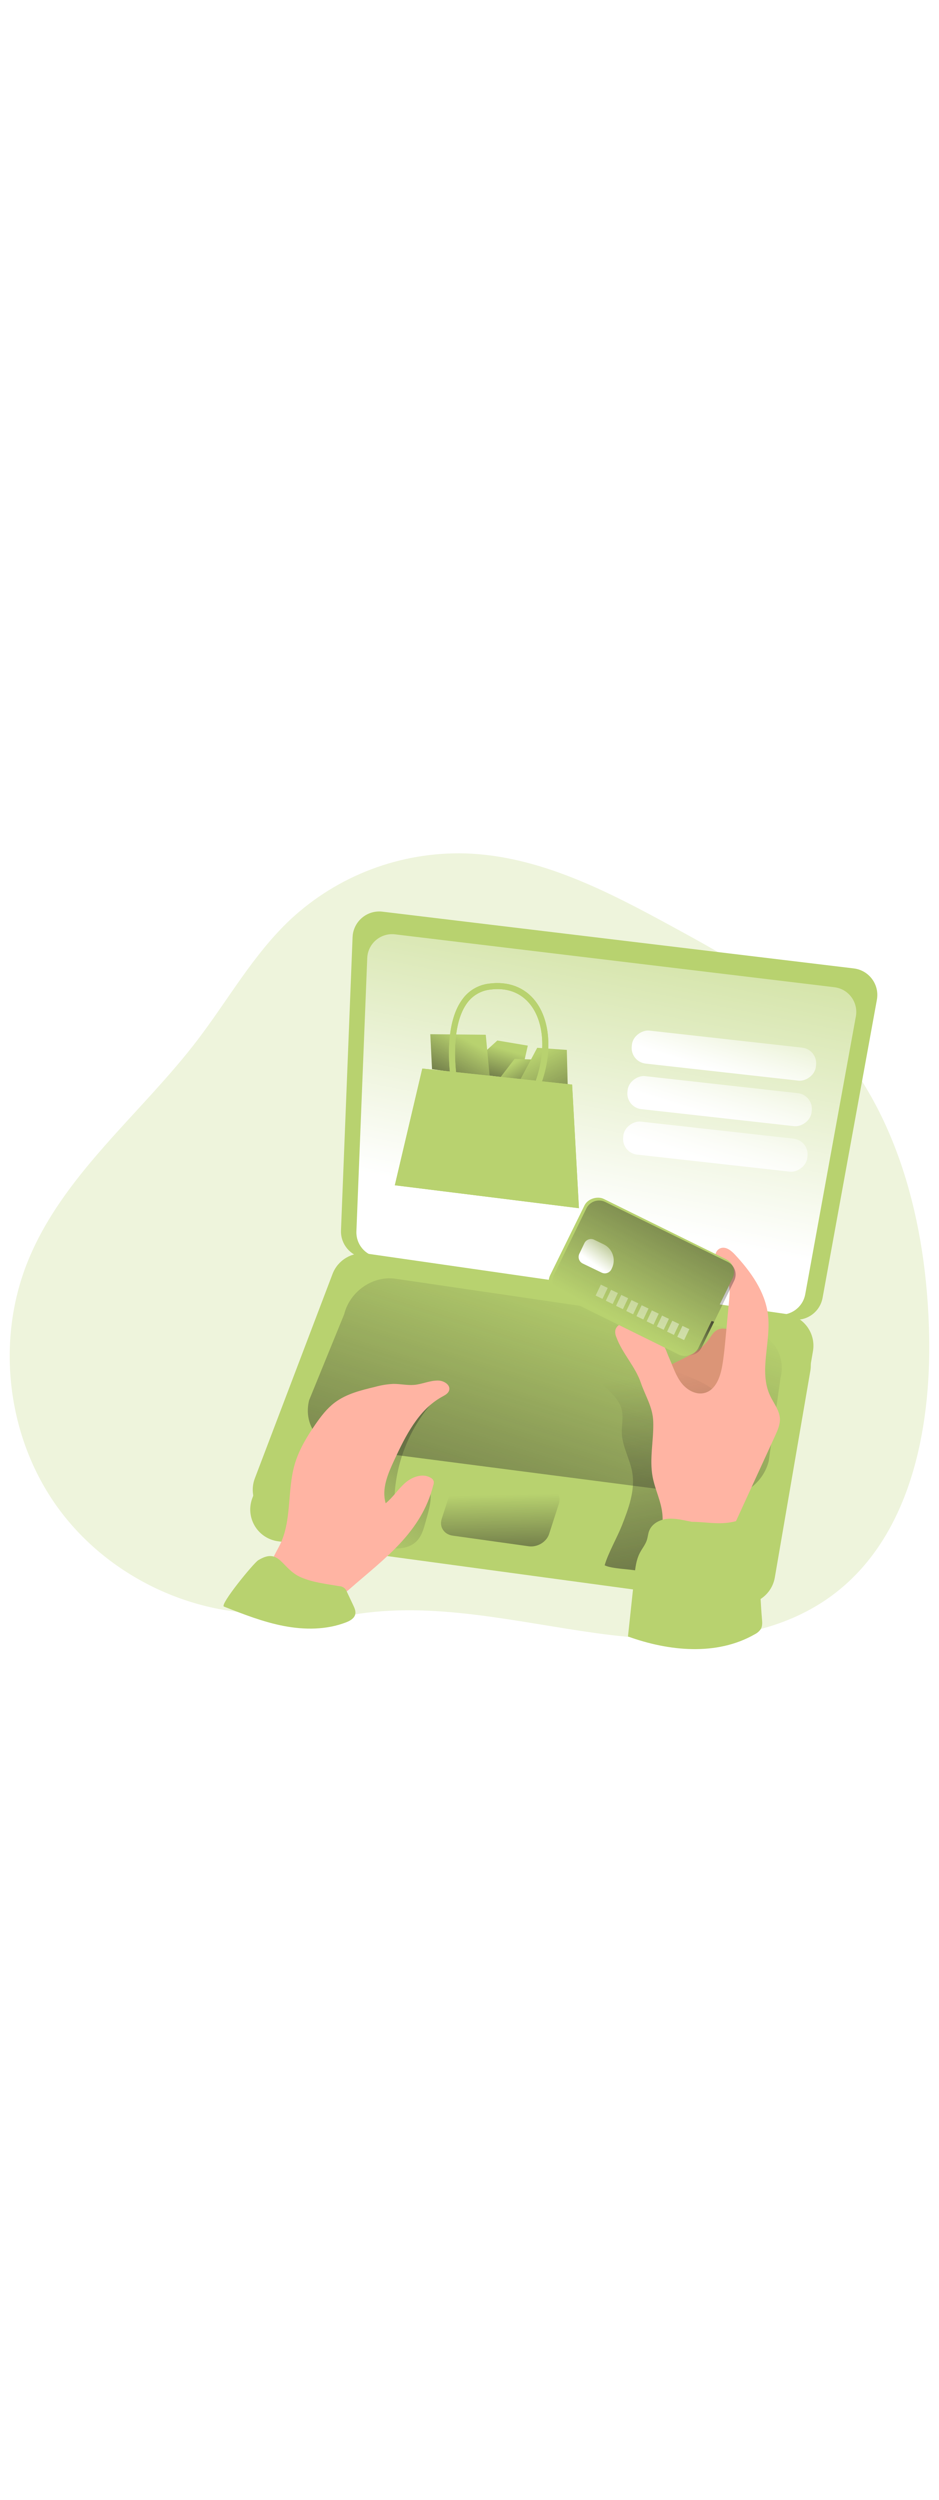 <svg id="_0294_online_payment_1" xmlns="http://www.w3.org/2000/svg" xmlns:xlink="http://www.w3.org/1999/xlink" viewBox="0 0 500 500" data-imageid="online-payment-1-90" imageName="Online Payment 1" class="illustrations_image" style="width: 188px;"><defs><style>.cls-1_online-payment-1-90{fill:url(#linear-gradient);}.cls-1_online-payment-1-90,.cls-2_online-payment-1-90,.cls-3_online-payment-1-90,.cls-4_online-payment-1-90,.cls-5_online-payment-1-90,.cls-6_online-payment-1-90,.cls-7_online-payment-1-90,.cls-8_online-payment-1-90,.cls-9_online-payment-1-90,.cls-10_online-payment-1-90,.cls-11_online-payment-1-90,.cls-12_online-payment-1-90,.cls-13_online-payment-1-90,.cls-14_online-payment-1-90,.cls-15_online-payment-1-90,.cls-16_online-payment-1-90,.cls-17_online-payment-1-90,.cls-18_online-payment-1-90,.cls-19_online-payment-1-90,.cls-20_online-payment-1-90,.cls-21_online-payment-1-90,.cls-22_online-payment-1-90,.cls-23_online-payment-1-90,.cls-24_online-payment-1-90,.cls-25_online-payment-1-90,.cls-26_online-payment-1-90,.cls-27_online-payment-1-90,.cls-28_online-payment-1-90,.cls-29_online-payment-1-90{stroke-width:0px;}.cls-2_online-payment-1-90{fill:url(#linear-gradient-25-online-payment-1-90);}.cls-3_online-payment-1-90{fill:url(#linear-gradient-11-online-payment-1-90);}.cls-4_online-payment-1-90{fill:url(#linear-gradient-12-online-payment-1-90);}.cls-5_online-payment-1-90{fill:url(#linear-gradient-13-online-payment-1-90);}.cls-6_online-payment-1-90{fill:url(#linear-gradient-10-online-payment-1-90);}.cls-7_online-payment-1-90{fill:url(#linear-gradient-17-online-payment-1-90);}.cls-8_online-payment-1-90{fill:url(#linear-gradient-16-online-payment-1-90);}.cls-9_online-payment-1-90{fill:url(#linear-gradient-19-online-payment-1-90);}.cls-10_online-payment-1-90{fill:url(#linear-gradient-15-online-payment-1-90);}.cls-11_online-payment-1-90{fill:url(#linear-gradient-23-online-payment-1-90);}.cls-12_online-payment-1-90{fill:url(#linear-gradient-21-online-payment-1-90);}.cls-13_online-payment-1-90{fill:url(#linear-gradient-18-online-payment-1-90);}.cls-14_online-payment-1-90{fill:url(#linear-gradient-14-online-payment-1-90);}.cls-15_online-payment-1-90{fill:url(#linear-gradient-22-online-payment-1-90);}.cls-16_online-payment-1-90{fill:url(#linear-gradient-20-online-payment-1-90);}.cls-17_online-payment-1-90{fill:url(#linear-gradient-24-online-payment-1-90);}.cls-18_online-payment-1-90{fill:url(#linear-gradient-4-online-payment-1-90);}.cls-19_online-payment-1-90{fill:url(#linear-gradient-2-online-payment-1-90);}.cls-20_online-payment-1-90{fill:url(#linear-gradient-3-online-payment-1-90);}.cls-21_online-payment-1-90{fill:url(#linear-gradient-8-online-payment-1-90);}.cls-22_online-payment-1-90{fill:url(#linear-gradient-9-online-payment-1-90);}.cls-23_online-payment-1-90{fill:url(#linear-gradient-7-online-payment-1-90);}.cls-24_online-payment-1-90{fill:url(#linear-gradient-5-online-payment-1-90);}.cls-25_online-payment-1-90{fill:url(#linear-gradient-6-online-payment-1-90);}.cls-26_online-payment-1-90{isolation:isolate;opacity:.24;}.cls-26_online-payment-1-90,.cls-29_online-payment-1-90{fill:#68e1fd;}.cls-27_online-payment-1-90{fill:#db9577;}.cls-28_online-payment-1-90{fill:#ffb4a3;}</style><linearGradient id="linear-gradient-online-payment-1-90" x1="-546.8" y1="2539.86" x2="-528.53" y2="2201.02" gradientTransform="translate(827.6 2858.21) scale(1 -1)" gradientUnits="userSpaceOnUse"><stop offset="0" stop-color="#231f20" stop-opacity="0"/><stop offset="1" stop-color="#231f20"/></linearGradient><linearGradient id="linear-gradient-2-online-payment-1-90" x1="-476.5" y1="2870.23" x2="-549.56" y2="2503.08" gradientTransform="translate(827.6 2858.21) scale(1 -1)" gradientUnits="userSpaceOnUse"><stop offset="0" stop-color="#fff" stop-opacity="0"/><stop offset=".66" stop-color="#fff"/></linearGradient><linearGradient id="linear-gradient-3-online-payment-1-90" x1="-581.84" y1="2722.85" x2="-591.73" y2="2689.66" gradientTransform="translate(849 2865.64) scale(1 -1)" xlink:href="#linear-gradient-online-payment-1-90"/><linearGradient id="linear-gradient-4-online-payment-1-90" x1="-572.96" y1="2716.56" x2="-557.43" y2="2689.46" gradientTransform="translate(849 2865.64) scale(1 -1)" xlink:href="#linear-gradient-online-payment-1-90"/><linearGradient id="linear-gradient-5-online-payment-1-90" x1="-562.66" y1="2720.06" x2="-530.69" y2="2657.04" gradientTransform="translate(849 2865.64) scale(1 -1)" xlink:href="#linear-gradient-online-payment-1-90"/><linearGradient id="linear-gradient-6-online-payment-1-90" x1="-599.62" y1="2726.94" x2="-623.06" y2="2684.01" gradientTransform="translate(849 2865.64) scale(1 -1)" xlink:href="#linear-gradient-online-payment-1-90"/><linearGradient id="linear-gradient-7-online-payment-1-90" x1="-514.05" y1="2595.62" x2="-611.02" y2="2290.58" xlink:href="#linear-gradient-online-payment-1-90"/><linearGradient id="linear-gradient-8-online-payment-1-90" x1="-1122.29" y1="2433.3" x2="-1110.78" y2="2367.74" gradientTransform="translate(660.71 2769.42) rotate(7.97) scale(1.01 -.95) skewX(9.53)" xlink:href="#linear-gradient-online-payment-1-90"/><linearGradient id="linear-gradient-9-online-payment-1-90" x1="-661.4" y1="2644.7" x2="-674.46" y2="2579.12" gradientTransform="translate(-2224.93 814.85) rotate(90) scale(1 -1)" xlink:href="#linear-gradient-2-online-payment-1-90"/><linearGradient id="linear-gradient-10-online-payment-1-90" x1="-661" y1="2620.4" x2="-674.05" y2="2554.81" gradientTransform="translate(-2202.91 838.66) rotate(90) scale(1 -1)" xlink:href="#linear-gradient-2-online-payment-1-90"/><linearGradient id="linear-gradient-11-online-payment-1-90" x1="-660.58" y1="2596.09" x2="-673.63" y2="2530.51" gradientTransform="translate(-2180.89 862.44) rotate(90) scale(1 -1)" xlink:href="#linear-gradient-2-online-payment-1-90"/><linearGradient id="linear-gradient-12-online-payment-1-90" x1="-482.81" y1="2541.66" x2="-446.28" y2="2333.43" xlink:href="#linear-gradient-online-payment-1-90"/><linearGradient id="linear-gradient-13-online-payment-1-90" x1="-641.42" y1="2447.91" x2="-498.49" y2="2630.57" xlink:href="#linear-gradient-online-payment-1-90"/><linearGradient id="linear-gradient-14-online-payment-1-90" x1="361.76" y1="304.41" x2="381.08" y2="276.49" gradientTransform="matrix(1,0,0,1,0,0)" xlink:href="#linear-gradient-online-payment-1-90"/><linearGradient id="linear-gradient-15-online-payment-1-90" x1="330.1" y1="288.28" x2="399.66" y2="161.09" gradientTransform="matrix(1,0,0,1,0,0)" xlink:href="#linear-gradient-online-payment-1-90"/><linearGradient id="linear-gradient-16-online-payment-1-90" x1="-1297.16" y1="2051.65" x2="-1303.04" y2="2022.14" gradientTransform="translate(608.35 2652.15) rotate(25.66) scale(1 -1)" xlink:href="#linear-gradient-2-online-payment-1-90"/><linearGradient id="linear-gradient-17-online-payment-1-90" x1="-1079.07" y1="1886.36" x2="-479.95" y2="1545.4" gradientTransform="translate(-1815.15 1471.72) rotate(90) scale(1.27 -1.18)" xlink:href="#linear-gradient-2-online-payment-1-90"/><linearGradient id="linear-gradient-18-online-payment-1-90" x1="-1077.95" y1="1888.34" x2="-478.82" y2="1547.38" gradientTransform="translate(-1809.59 1468.37) rotate(90) scale(1.27 -1.18)" xlink:href="#linear-gradient-2-online-payment-1-90"/><linearGradient id="linear-gradient-19-online-payment-1-90" x1="-1076.82" y1="1890.32" x2="-477.7" y2="1549.35" gradientTransform="translate(-1804.04 1465.03) rotate(90) scale(1.27 -1.18)" xlink:href="#linear-gradient-2-online-payment-1-90"/><linearGradient id="linear-gradient-20-online-payment-1-90" x1="-1075.69" y1="1892.3" x2="-476.57" y2="1551.32" gradientTransform="translate(-1798.47 1461.69) rotate(90) scale(1.27 -1.18)" xlink:href="#linear-gradient-2-online-payment-1-90"/><linearGradient id="linear-gradient-21-online-payment-1-90" x1="-1074.58" y1="1894.27" x2="-475.45" y2="1553.3" gradientTransform="translate(-1792.91 1458.35) rotate(90) scale(1.27 -1.18)" xlink:href="#linear-gradient-2-online-payment-1-90"/><linearGradient id="linear-gradient-22-online-payment-1-90" x1="-1073.45" y1="1896.24" x2="-474.32" y2="1555.28" gradientTransform="translate(-1787.35 1455.01) rotate(90) scale(1.27 -1.18)" xlink:href="#linear-gradient-2-online-payment-1-90"/><linearGradient id="linear-gradient-23-online-payment-1-90" x1="-1072.32" y1="1898.22" x2="-473.2" y2="1557.25" gradientTransform="translate(-1781.79 1451.67) rotate(90) scale(1.27 -1.18)" xlink:href="#linear-gradient-2-online-payment-1-90"/><linearGradient id="linear-gradient-24-online-payment-1-90" x1="-1071.19" y1="1900.2" x2="-472.07" y2="1559.24" gradientTransform="translate(-1776.23 1448.31) rotate(90) scale(1.27 -1.18)" xlink:href="#linear-gradient-2-online-payment-1-90"/><linearGradient id="linear-gradient-25-online-payment-1-90" x1="-1070.07" y1="1902.18" x2="-470.94" y2="1561.21" gradientTransform="translate(-1770.67 1444.98) rotate(90) scale(1.27 -1.18)" xlink:href="#linear-gradient-2-online-payment-1-90"/></defs><g id="background_online-payment-1-90"><path class="cls-26_online-payment-1-90 targetColor" d="M187.8,444.02c42.93-7.23,86.5,3.81,129.62,9.79,43.12,5.98,90.65,5.77,125.66-20.07,41.2-30.43,52.75-87.21,51.67-138.42-1.21-59.28-16.72-121.23-58.2-163.62-22.12-22.6-50.19-38.28-77.96-53.4-34.71-18.93-71.21-37.95-110.72-39.25-34.54-.95-68.06,11.71-93.34,35.27-19.68,18.51-33.05,42.63-49.46,64.1-30.32,39.66-72.11,71.95-90.55,118.33-16.79,42.21-10.64,92.77,15.82,129.69,26.46,36.92,72.3,59.06,117.66,56.78" style="fill: rgb(184, 210, 111);"/></g><g id="laptop_online-payment-1-90"><path class="cls-29_online-payment-1-90 targetColor" d="M147.99,404.93l245.5,33.27c9.1,1.23,17.54-4.96,19.09-14.01l18.91-109.89c1.59-9.29-4.64-18.11-13.93-19.71-.15-.03-.3-.05-.45-.07l-223.03-32.08c-7.9-1.14-15.53,3.35-18.37,10.81l-41.34,108.72c-3.35,8.8,1.06,18.66,9.87,22.01,1.21.46,2.47.78,3.76.96Z" style="fill: rgb(184, 210, 111);"/><path class="cls-1_online-payment-1-90" d="M147.99,404.93l245.5,33.27c9.1,1.23,17.54-4.96,19.09-14.01l18.91-109.89c1.59-9.29-4.64-18.11-13.93-19.71-.15-.03-.3-.05-.45-.07l-223.03-32.08c-7.9-1.14-15.53,3.35-18.37,10.81l-41.34,108.72c-3.35,8.8,1.06,18.66,9.87,22.01,1.21.46,2.47.78,3.76.96Z"/><path class="cls-29_online-payment-1-90 targetColor" d="M193.73,254.21l228.27,32.76c7.55,1.09,14.61-3.97,16-11.48l28.93-158.6c1.41-7.72-3.72-15.12-11.44-16.53-.28-.05-.56-.09-.85-.13l-251-30.19c-7.79-.94-14.87,4.62-15.81,12.42-.05.38-.08.75-.09,1.13l-6.17,156.01c-.27,7.26,4.98,13.56,12.17,14.6Z" style="fill: rgb(184, 210, 111);"/><path class="cls-29_online-payment-1-90 targetColor" d="M201.12,253.75l212.73,30.54c7.05,1.02,13.64-3.73,14.92-10.73l26.96-147.8c1.32-7.19-3.44-14.1-10.64-15.41-.27-.05-.54-.09-.81-.12l-233.93-28.13c-7.27-.86-13.86,4.33-14.72,11.59-.04.34-.07.69-.08,1.04l-5.77,145.37c-.28,6.79,4.62,12.7,11.35,13.67Z" style="fill: rgb(184, 210, 111);"/><path class="cls-19_online-payment-1-90" d="M201.12,253.75l212.73,30.54c7.05,1.02,13.64-3.73,14.92-10.73l26.96-147.8c1.32-7.19-3.44-14.1-10.64-15.41-.27-.05-.54-.09-.81-.12l-233.93-28.13c-7.27-.86-13.86,4.33-14.72,11.59-.04.34-.07.69-.08,1.04l-5.77,145.37c-.28,6.79,4.62,12.7,11.35,13.67Z"/><polygon class="cls-29_online-payment-1-90 targetColor" points="255.02 147.47 264.83 138.57 281.04 141.3 276.93 159.57 248.62 155.46 255.02 147.47" style="fill: rgb(184, 210, 111);"/><polygon class="cls-20_online-payment-1-90" points="255.02 147.47 264.83 138.57 281.04 141.3 276.93 159.57 248.62 155.46 255.02 147.47"/><polygon class="cls-29_online-payment-1-90 targetColor" points="274.04 148.3 290.71 148.99 292.3 161.55 266.5 158.12 274.04 148.3" style="fill: rgb(184, 210, 111);"/><polygon class="cls-18_online-payment-1-90" points="274.04 148.3 290.71 148.99 292.3 161.55 266.5 158.12 274.04 148.3"/><polygon class="cls-29_online-payment-1-90 targetColor" points="286.06 142.45 276.93 159.57 302.28 162.08 301.82 143.58 286.06 142.45" style="fill: rgb(184, 210, 111);"/><polygon class="cls-24_online-payment-1-90" points="286.06 142.45 276.93 159.57 302.28 162.08 301.82 143.58 286.06 142.45"/><polygon class="cls-29_online-payment-1-90 targetColor" points="230.05 153.78 229.13 135.22 258.66 135.51 260.8 158.35 230.05 153.78" style="fill: rgb(184, 210, 111);"/><polygon class="cls-25_online-payment-1-90" points="230.05 153.78 229.13 135.22 258.66 135.51 260.8 158.35 230.05 153.78"/><path class="cls-29_online-payment-1-90 targetColor" d="M149.36,394.43l245.52,33.32c9.1,1.23,17.54-4.96,19.09-14.01l18.91-109.89c1.62-9.27-4.58-18.11-13.86-19.73-.18-.03-.37-.06-.55-.09l-223.03-32.09c-7.9-1.14-15.53,3.35-18.37,10.81l-41.37,108.72c-3.35,8.8,1.07,18.66,9.87,22.01,1.22.46,2.49.79,3.78.96Z" style="fill: rgb(184, 210, 111);"/><path class="cls-23_online-payment-1-90" d="M381.96,381.2l-200.99-26.02c-12.08-1.77-19.43-13.09-16.37-25.27l18.68-45.75c3.04-12.19,15.29-20.64,27.37-18.86l188.56,27.65c12.08,1.77,19.43,13.09,16.37,25.27l-6.25,44.12c-3.04,12.18-15.3,20.64-27.37,18.86Z"/><path class="cls-21_online-payment-1-90" d="M281.51,407.6l-40.43-5.65c-4.63-.65-7.26-4.63-5.89-8.9l5.17-15.95c1.38-4.28,6.26-7.21,10.89-6.56l40.43,5.65c4.63.65,7.26,4.63,5.88,8.9l-5.16,15.95c-1.36,4.28-6.27,7.21-10.89,6.56Z"/><polygon class="cls-29_online-payment-1-90 targetColor" points="308.27 227.77 210.24 215.57 224.87 153.49 239.54 155.05 242.85 155.4 285.3 159.94 288.62 160.3 304.64 162.02 308.27 227.77" style="fill: rgb(184, 210, 111);"/><path class="cls-29_online-payment-1-90 targetColor" d="M285.12,117.68c-5.75-7.47-14.57-10.77-24.85-9.35-5.68.69-10.8,3.74-14.11,8.4-8.27,11.19-7.4,30.17-6.62,38.31l3.3.35c-.78-7.33-1.85-26.25,5.9-36.75,2.84-3.92,7.17-6.5,11.97-7.11,9.18-1.3,16.73,1.53,21.83,8.11,7.2,9.35,8.17,24.85,2.78,40.29l3.3.35c5.5-16.21,4.23-32.57-3.52-42.62Z" style="fill: rgb(184, 210, 111);"/><polygon class="cls-29_online-payment-1-90 targetColor" points="308.27 227.77 210.24 215.57 224.87 153.49 239.54 155.05 242.85 155.4 285.3 159.94 288.62 160.3 304.64 162.02 308.27 227.77" style="fill: rgb(184, 210, 111);"/><path class="cls-29_online-payment-1-90 targetColor" d="M285.12,117.68c-5.75-7.47-14.57-10.77-24.85-9.35-5.68.69-10.8,3.74-14.11,8.4-8.27,11.19-7.4,30.17-6.62,38.31l3.3.35c-.78-7.33-1.85-26.25,5.9-36.75,2.84-3.92,7.17-6.5,11.97-7.11,9.18-1.3,16.73,1.53,21.83,8.11,7.2,9.35,8.17,24.85,2.78,40.29l3.3.35c5.5-16.21,4.23-32.57-3.52-42.62Z" style="fill: rgb(184, 210, 111);"/><rect class="cls-22_online-payment-1-90" x="376.64" y="97.3" width="17.66" height="98.64" rx="8.35" ry="8.35" transform="translate(197.05 513.47) rotate(-83.64)"/><rect class="cls-6_online-payment-1-90" x="374.35" y="121.51" width="17.66" height="98.64" rx="8.35" ry="8.35" transform="translate(170.95 532.73) rotate(-83.64)"/><rect class="cls-3_online-payment-1-90" x="372.07" y="145.71" width="17.66" height="98.64" rx="8.35" ry="8.35" transform="translate(144.88 551.98) rotate(-83.64)"/></g><g id="hand_online-payment-1-90"><path class="cls-27_online-payment-1-90" d="M399.19,324.45c-.35,7.13-.86,14.7-5.15,20.36-5.33,7.04-15.75,9.11-23.96,5.86-8.22-3.25-14.13-11.01-16.55-19.5-1.29-4.54-1.68-9.3-1.42-14,.19-3.45,1.25-4.01,4.19-5.61,3.19-1.74,6.51-3.21,9.72-4.92,4.41-2.34,8.69-5.2,11.57-9.27.95-1.35,1.76-2.83,3-3.91,6.13-5.35,15.93,3.42,18.72,8.78,2.78,5.28.18,16.09-.12,22.21Z"/><path class="cls-4_online-payment-1-90" d="M331.11,396.64c3.56-9.08,7.2-18.72,5.55-28.34-1.21-7.05-5.21-13.54-5.55-20.69-.19-4.16.93-8.39,0-12.45-1.85-8.15-10.86-12.44-15.24-19.57-1.34-2.17-2.12-5.27-.32-7.08,1.3-1.32,3.38-1.37,5.22-1.29,16.49.75,32.71,4.45,47.89,10.92,6.81,2.91,13.71,6.65,17.58,12.96,3.87,6.3,4.07,14.21,3.97,21.65-.35,23.83-2.55,47.6-6.57,71.09-.09,1.12-.49,2.2-1.16,3.11-1.45,1.62-4.03,1.25-6.15.74-13.69-3.28-22.37-3.7-36.09-6.93-4.15-1-14.69-1.14-18.27-3.04,1.63-6,6.74-15,9.14-21.08Z"/><path class="cls-5_online-payment-1-90" d="M226.64,394.54c-.98,3.65-2.05,7.45-4.63,10.18-5.24,5.45-14.08,4.36-21.5,2.86-1.78-.36-3.65-.76-5.02-1.95-1.16-1.15-2-2.59-2.42-4.17-5.55-16.23.36-34.17,8.54-49.24,2.91-5.35,6.15-10.61,10.6-14.76,6.65-6.23,15.47-9.51,24.06-12.65-16.33,15.16-25.81,36.29-26.29,58.57,0,1.77,14.19-7.68,15.05-7.74,7.91-.53,2.8,14.49,1.61,18.91Z"/><path class="cls-28_online-payment-1-90" d="M351.62,298.63c-3.94-4.74-9.35-8.03-15.37-9.34-1.63-.43-3.34-.47-4.99-.11-1.67.38-3.02,1.61-3.56,3.24-.24,1.36-.06,2.76.52,4.01,3.16,8.61,10.04,15.49,13.01,24.16,2.48,7.25,6.3,12.86,6.6,20.51.37,9.9-2.15,19.91-.31,29.61,1.28,6.78,4.63,13.13,5.21,20.01.39,4.57-.37,9.59,2.15,13.43,3.13,4.78,9.73,5.47,15.43,5.68,5.04.19,10.62.21,14.46-3.07,2.24-1.91,3.54-4.67,4.76-7.35l23.23-50.64c1.32-2.89,2.67-5.91,2.52-9.09-.23-4.43-3.3-8.11-5.19-12.12-6.2-13.14.61-28.69-1.16-43.12-1.5-12.22-9.08-22.83-17.46-31.85-2-2.16-4.72-4.45-7.54-3.63-3.6,1.05-3.97,6.25-2.2,9.55,1.77,3.3,4.86,5.85,6.11,9.38.93,2.73.69,5.72.43,8.61l-1.85,19.58c-.48,5.1-.93,10.18-1.8,15.27-1,6.06-3.42,13.05-9.35,14.67-4.63,1.28-9.59-1.55-12.51-5.39s-4.4-8.55-6.34-12.96c-1.94-4.41-1.71-5.35-4.78-9.05Z"/><path class="cls-29_online-payment-1-90 targetColor" d="M368.42,394.59c-4.16-.76-8.33-1.92-12.55-1.64-4.22.29-8.65,2.44-10.18,6.39-.64,1.62-.73,3.41-1.28,5.05-.81,2.44-2.54,4.45-3.7,6.73-1.94,3.7-2.42,7.93-2.86,12.08l-3.47,32.39c21.82,7.88,47.27,10.39,67.42-1.12,1.37-.66,2.54-1.67,3.38-2.94.85-1.55.72-3.42.56-5.17-1.35-15.57-1.2-32.18-4.12-47.51-1.68-8.83-4.93-5.27-12.63-3.98-7.16,1.22-13.56-.27-20.57-.27Z" style="fill: rgb(184, 210, 111);"/><path class="cls-28_online-payment-1-90" d="M230.72,375.14c.27-.69.34-1.43.21-2.16-.27-.75-.8-1.37-1.5-1.75-4.22-2.67-9.95-.62-13.7,2.67-3.75,3.29-6.48,7.72-10.36,10.82-2.28-7.57,1.13-15.56,4.46-22.73,6.07-13.07,12.96-26.99,25.56-33.92,1.54-.83,3.3-1.74,3.78-3.42.81-2.85-2.7-5.09-5.66-5.19-4.41-.16-8.59,1.92-12.96,2.3-3.7.31-7.4-.57-11.11-.53-3.29.16-6.55.69-9.73,1.58-7.51,1.8-15.26,3.7-21.43,8.33-4.22,3.17-7.47,7.46-10.47,11.81-4.54,6.58-8.72,13.54-10.93,21.22-4.04,14.03-1.38,29.81-7.93,42.86-2.32,4.63-5.85,9.45-4.45,14.43,1.1,3.94,5,6.4,8.75,8.03,7.82,3.38,16.33,4.84,24.83,4.27,1.54-.05,3.05-.37,4.49-.93,1.44-.72,2.76-1.66,3.91-2.78,18.3-15.94,37.97-29.95,44.22-54.91Z"/><path class="cls-29_online-payment-1-90 targetColor" d="M119.23,439.68c10.41,4.09,20.91,8.21,31.89,10.32,10.98,2.11,22.63,2.11,33.07-1.9,2.16-.82,4.51-2.12,4.99-4.38.34-1.6-.37-3.22-1.07-4.71l-3.33-7.05c-.59-1.88-2.33-3.16-4.29-3.16-6.78-1.18-13.75-1.92-20.1-4.63-10.59-4.46-11.26-16.27-22.91-9.13-2.55,1.6-20.61,23.7-18.24,24.63Z" style="fill: rgb(184, 210, 111);"/></g><g id="card_online-payment-1-90"><path class="cls-14_online-payment-1-90" d="M380.27,288.18l-6.69,13.69c-1.82,3.71-6.3,5.25-10.01,3.43l-8.34-4.08c1.53-4.44,3.82-8.61,7.6-11.28,4.96-3.54,11.6-3.67,17.44-1.76Z"/><rect class="cls-29_online-payment-1-90 targetColor" x="313.2" y="220.31" width="56.62" height="87.87" rx="7.63" ry="7.63" transform="translate(-46.43 453.87) rotate(-63.78)" style="fill: rgb(184, 210, 111);"/><path class="cls-10_online-payment-1-90" d="M390.94,266.35l-10.67,21.83-6.69,13.69c-1.82,3.71-6.3,5.25-10.01,3.43l-8.34-4.08-56.91-27.82c-3.72-1.82-5.25-6.3-3.44-10.01l17.36-35.51c1.82-3.71,6.3-5.25,10.01-3.44l65.26,31.91c3.71,1.81,5.25,6.29,3.43,10Z"/><path class="cls-8_online-payment-1-90" d="M316.4,244.57l5,2.4c4.74,2.28,6.73,7.96,4.46,12.69l-.27.56c-.94,1.95-3.27,2.77-5.22,1.83h0l-10.05-4.83c-1.95-.94-2.77-3.27-1.83-5.22h0l2.69-5.61c.94-1.95,3.27-2.77,5.22-1.83h0Z"/><rect class="cls-7_online-payment-1-90" x="317.15" y="270.18" width="6.45" height="4.05" transform="translate(-63.42 443.79) rotate(-64.44)"/><rect class="cls-13_online-payment-1-90" x="322.58" y="272.92" width="6.45" height="4.05" transform="translate(-62.8 450.25) rotate(-64.44)"/><rect class="cls-9_online-payment-1-90" x="328.02" y="275.67" width="6.45" height="4.05" transform="translate(-62.19 456.7) rotate(-64.44)"/><rect class="cls-16_online-payment-1-90" x="333.46" y="278.4" width="6.45" height="4.05" transform="translate(-61.56 463.17) rotate(-64.44)"/><rect class="cls-12_online-payment-1-90" x="338.88" y="281.15" width="6.45" height="4.05" transform="translate(-60.96 469.62) rotate(-64.44)"/><rect class="cls-15_online-payment-1-90" x="344.31" y="283.89" width="6.45" height="4.05" transform="translate(-60.34 476.08) rotate(-64.44)"/><rect class="cls-11_online-payment-1-90" x="349.74" y="286.63" width="6.45" height="4.05" transform="translate(-59.73 482.54) rotate(-64.44)"/><rect class="cls-17_online-payment-1-90" x="355.18" y="289.37" width="6.45" height="4.05" transform="translate(-59.1 489) rotate(-64.44)"/><rect class="cls-2_online-payment-1-90" x="360.61" y="292.11" width="6.45" height="4.05" transform="translate(-58.49 495.46) rotate(-64.44)"/></g></svg>